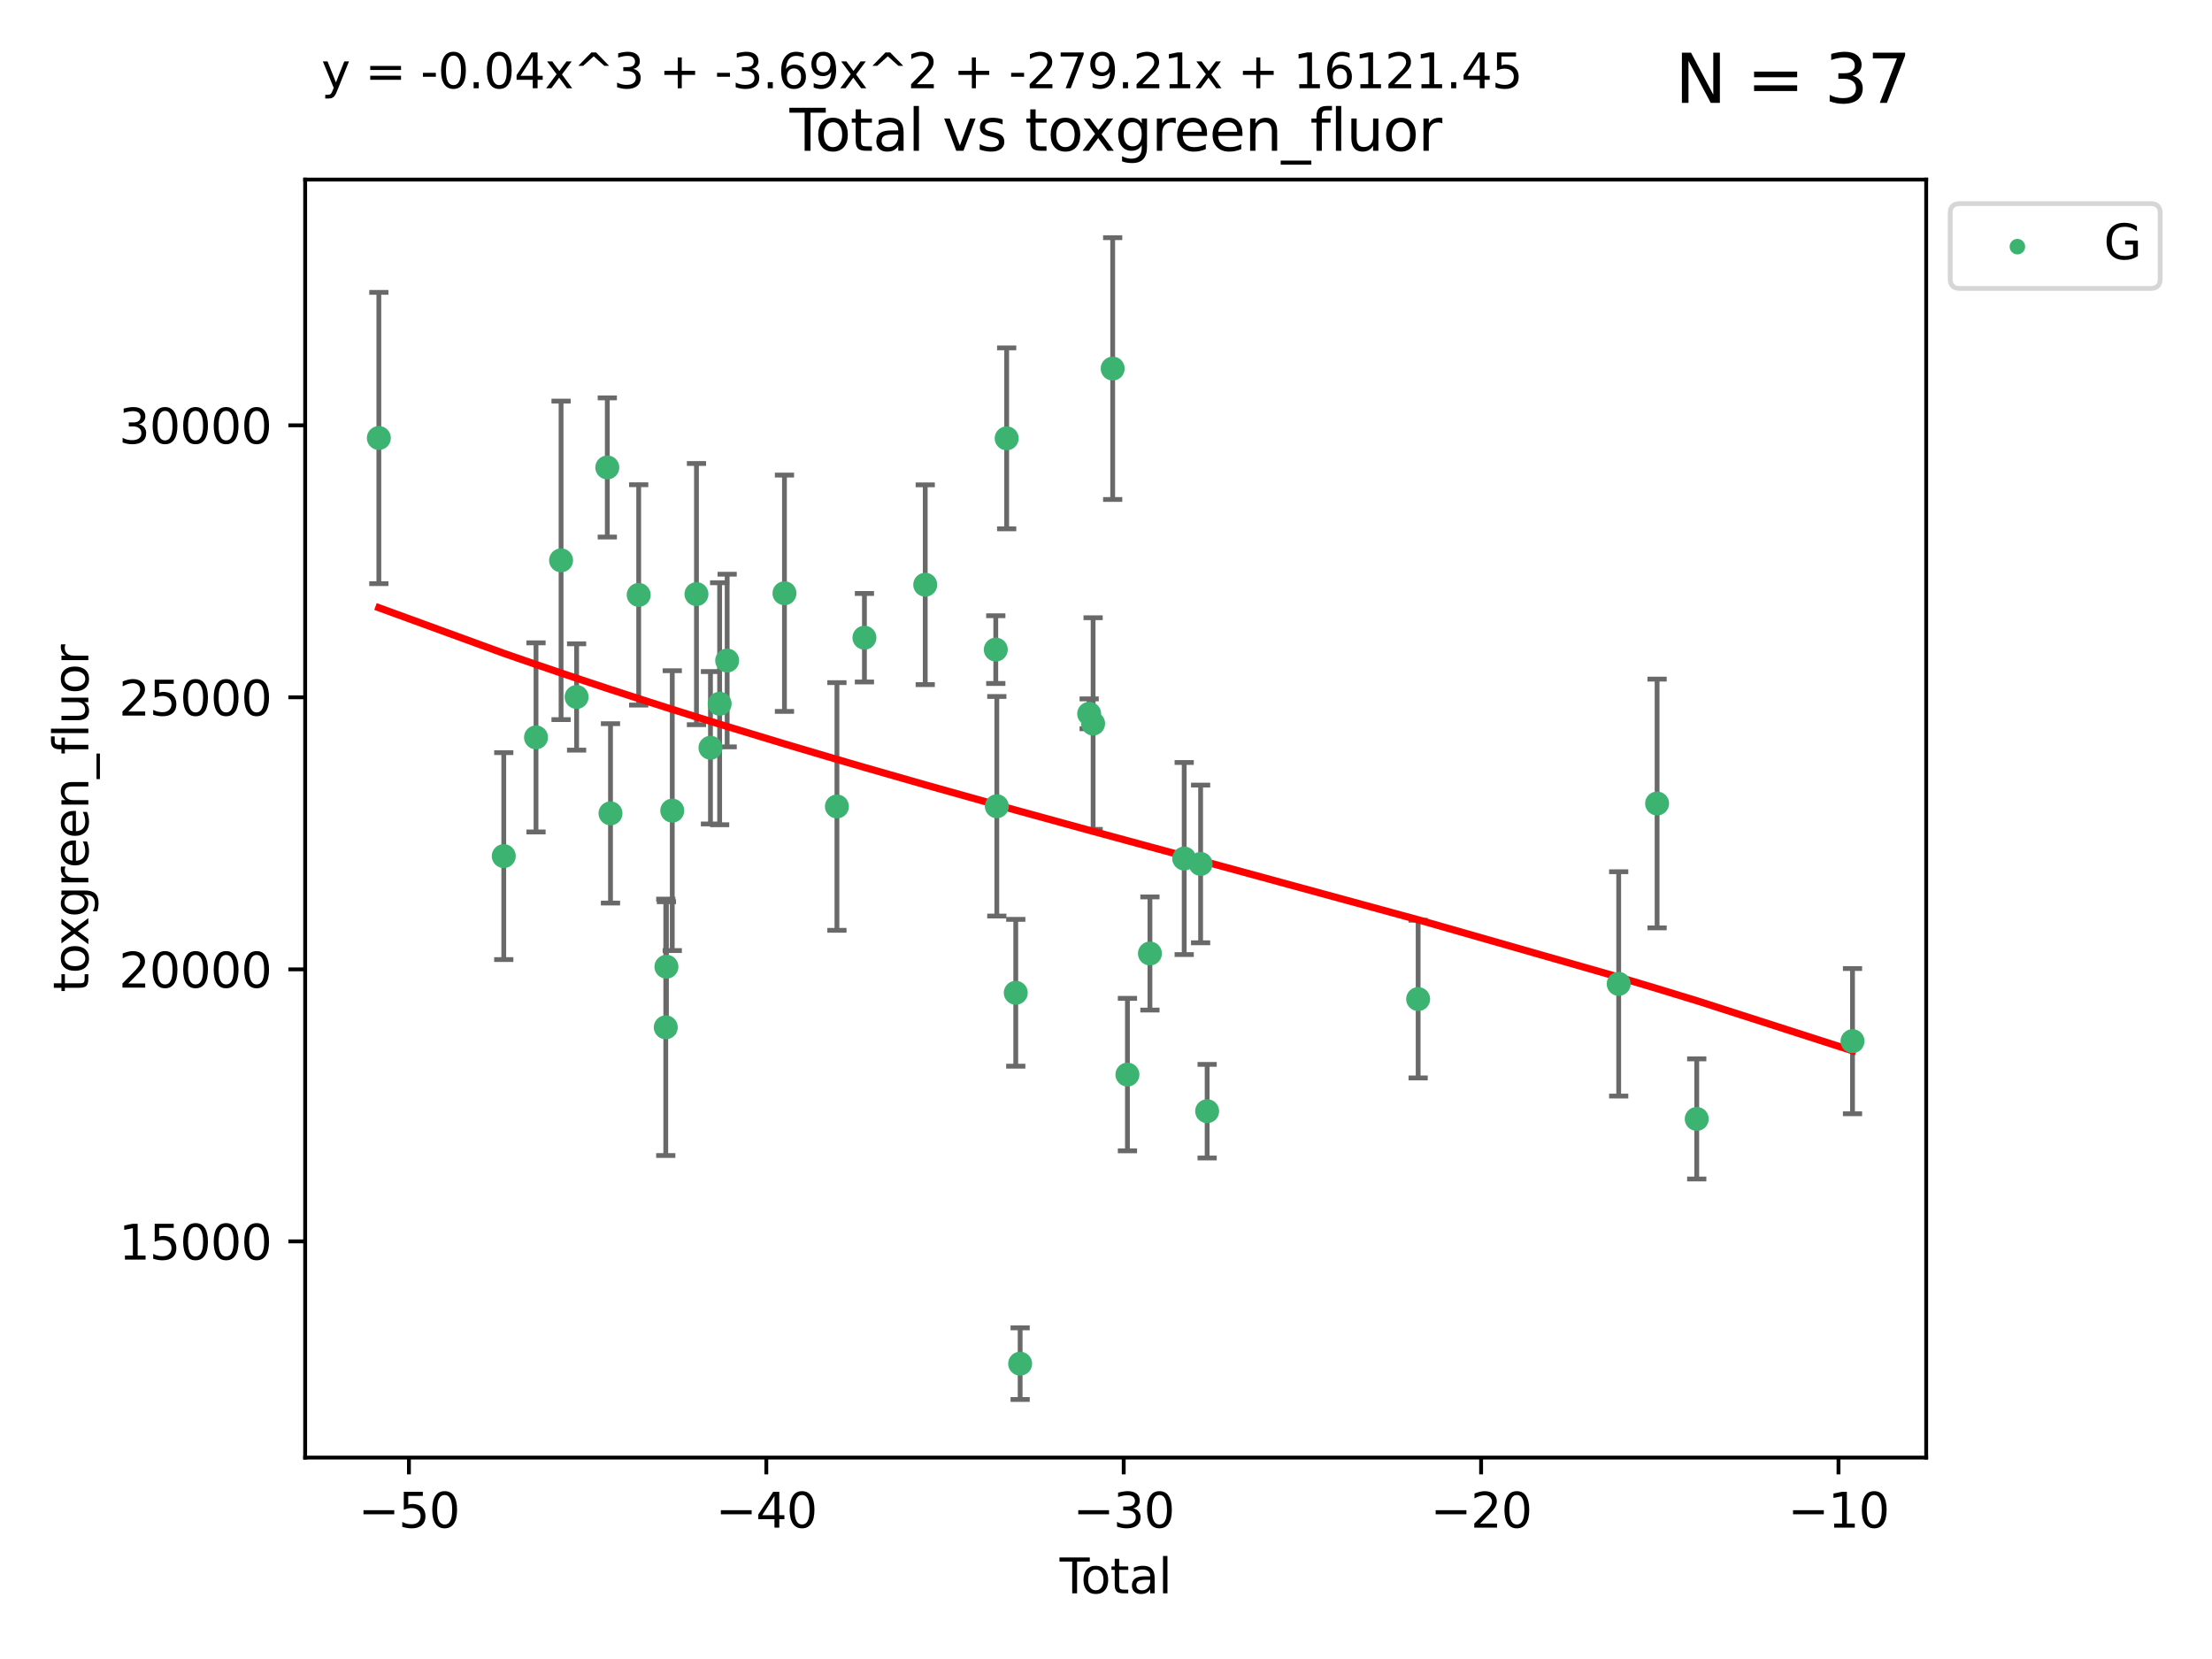 <?xml version="1.0" encoding="utf-8" standalone="no"?>
<!DOCTYPE svg PUBLIC "-//W3C//DTD SVG 1.1//EN"
  "http://www.w3.org/Graphics/SVG/1.1/DTD/svg11.dtd">
<svg xmlns:xlink="http://www.w3.org/1999/xlink" width="460.8pt" height="345.6pt" viewBox="0 0 460.8 345.6" xmlns="http://www.w3.org/2000/svg" version="1.1">
 <defs>
  <style type="text/css">*{stroke-linejoin: round; stroke-linecap: butt}</style>
 </defs>
 <g id="figure_1">
  <g id="patch_1">
   <path d="M 0 345.6 
L 460.8 345.6 
L 460.8 0 
L 0 0 
z
" style="fill: #ffffff"/>
  </g>
  <g id="axes_1">
   <g id="patch_2">
    <path d="M 63.571 303.64 
L 401.26 303.64 
L 401.26 37.411 
L 63.571 37.411 
z
" style="fill: #ffffff"/>
   </g>
   <g id="PathCollection_1">
    <defs>
     <path id="md42996a614" d="M 0 1.118 
C 0.297 1.118 0.581 1 0.791 0.791 
C 1 0.581 1.118 0.297 1.118 0 
C 1.118 -0.297 1 -0.581 0.791 -0.791 
C 0.581 -1 0.297 -1.118 0 -1.118 
C -0.297 -1.118 -0.581 -1 -0.791 -0.791 
C -1 -0.581 -1.118 -0.297 -1.118 0 
C -1.118 0.297 -1 0.581 -0.791 0.791 
C -0.581 1 -0.297 1.118 0 1.118 
z
" style="stroke: #3cb371"/>
    </defs>
    <g clip-path="url(#p70a4d96864)">
     <use xlink:href="#md42996a614" x="78.921" y="91.243" style="fill: #3cb371; stroke: #3cb371"/>
     <use xlink:href="#md42996a614" x="104.945" y="178.341" style="fill: #3cb371; stroke: #3cb371"/>
     <use xlink:href="#md42996a614" x="111.661" y="153.611" style="fill: #3cb371; stroke: #3cb371"/>
     <use xlink:href="#md42996a614" x="116.882" y="116.731" style="fill: #3cb371; stroke: #3cb371"/>
     <use xlink:href="#md42996a614" x="120.118" y="145.193" style="fill: #3cb371; stroke: #3cb371"/>
     <use xlink:href="#md42996a614" x="126.511" y="97.382" style="fill: #3cb371; stroke: #3cb371"/>
     <use xlink:href="#md42996a614" x="127.177" y="169.439" style="fill: #3cb371; stroke: #3cb371"/>
     <use xlink:href="#md42996a614" x="133.054" y="123.926" style="fill: #3cb371; stroke: #3cb371"/>
     <use xlink:href="#md42996a614" x="138.693" y="214.011" style="fill: #3cb371; stroke: #3cb371"/>
     <use xlink:href="#md42996a614" x="138.83" y="201.388" style="fill: #3cb371; stroke: #3cb371"/>
     <use xlink:href="#md42996a614" x="140.045" y="168.87" style="fill: #3cb371; stroke: #3cb371"/>
     <use xlink:href="#md42996a614" x="145.087" y="123.762" style="fill: #3cb371; stroke: #3cb371"/>
     <use xlink:href="#md42996a614" x="148.005" y="155.771" style="fill: #3cb371; stroke: #3cb371"/>
     <use xlink:href="#md42996a614" x="149.915" y="146.603" style="fill: #3cb371; stroke: #3cb371"/>
     <use xlink:href="#md42996a614" x="151.481" y="137.6" style="fill: #3cb371; stroke: #3cb371"/>
     <use xlink:href="#md42996a614" x="163.418" y="123.585" style="fill: #3cb371; stroke: #3cb371"/>
     <use xlink:href="#md42996a614" x="174.347" y="168.002" style="fill: #3cb371; stroke: #3cb371"/>
     <use xlink:href="#md42996a614" x="180.076" y="132.848" style="fill: #3cb371; stroke: #3cb371"/>
     <use xlink:href="#md42996a614" x="192.744" y="121.806" style="fill: #3cb371; stroke: #3cb371"/>
     <use xlink:href="#md42996a614" x="207.44" y="135.322" style="fill: #3cb371; stroke: #3cb371"/>
     <use xlink:href="#md42996a614" x="207.655" y="167.957" style="fill: #3cb371; stroke: #3cb371"/>
     <use xlink:href="#md42996a614" x="209.708" y="91.312" style="fill: #3cb371; stroke: #3cb371"/>
     <use xlink:href="#md42996a614" x="211.603" y="206.814" style="fill: #3cb371; stroke: #3cb371"/>
     <use xlink:href="#md42996a614" x="212.514" y="284.078" style="fill: #3cb371; stroke: #3cb371"/>
     <use xlink:href="#md42996a614" x="226.894" y="148.697" style="fill: #3cb371; stroke: #3cb371"/>
     <use xlink:href="#md42996a614" x="227.715" y="150.732" style="fill: #3cb371; stroke: #3cb371"/>
     <use xlink:href="#md42996a614" x="231.793" y="76.781" style="fill: #3cb371; stroke: #3cb371"/>
     <use xlink:href="#md42996a614" x="234.867" y="223.856" style="fill: #3cb371; stroke: #3cb371"/>
     <use xlink:href="#md42996a614" x="239.552" y="198.632" style="fill: #3cb371; stroke: #3cb371"/>
     <use xlink:href="#md42996a614" x="246.69" y="178.848" style="fill: #3cb371; stroke: #3cb371"/>
     <use xlink:href="#md42996a614" x="250.11" y="179.974" style="fill: #3cb371; stroke: #3cb371"/>
     <use xlink:href="#md42996a614" x="251.47" y="231.48" style="fill: #3cb371; stroke: #3cb371"/>
     <use xlink:href="#md42996a614" x="295.426" y="208.126" style="fill: #3cb371; stroke: #3cb371"/>
     <use xlink:href="#md42996a614" x="337.204" y="204.964" style="fill: #3cb371; stroke: #3cb371"/>
     <use xlink:href="#md42996a614" x="345.204" y="167.385" style="fill: #3cb371; stroke: #3cb371"/>
     <use xlink:href="#md42996a614" x="353.461" y="233.095" style="fill: #3cb371; stroke: #3cb371"/>
     <use xlink:href="#md42996a614" x="385.911" y="216.889" style="fill: #3cb371; stroke: #3cb371"/>
    </g>
   </g>
   <g id="matplotlib.axis_1">
    <g id="xtick_1">
     <g id="line2d_1">
      <defs>
       <path id="m0162c201ef" d="M 0 0 
L 0 3.5 
" style="stroke: #000000; stroke-width: 0.8"/>
      </defs>
      <g>
       <use xlink:href="#m0162c201ef" x="85.187" y="303.64" style="stroke: #000000; stroke-width: 0.8"/>
      </g>
     </g>
     <g id="text_1">
      <!-- −50 -->
      <g transform="translate(74.634 318.238)scale(0.1 -0.1)">
       <defs>
        <path id="DejaVuSans-2212" d="M 678 2272 
L 4684 2272 
L 4684 1741 
L 678 1741 
L 678 2272 
z
" transform="scale(0.016)"/>
        <path id="DejaVuSans-35" d="M 691 4666 
L 3169 4666 
L 3169 4134 
L 1269 4134 
L 1269 2991 
Q 1406 3038 1543 3061 
Q 1681 3084 1819 3084 
Q 2600 3084 3056 2656 
Q 3513 2228 3513 1497 
Q 3513 744 3044 326 
Q 2575 -91 1722 -91 
Q 1428 -91 1123 -41 
Q 819 9 494 109 
L 494 744 
Q 775 591 1075 516 
Q 1375 441 1709 441 
Q 2250 441 2565 725 
Q 2881 1009 2881 1497 
Q 2881 1984 2565 2268 
Q 2250 2553 1709 2553 
Q 1456 2553 1204 2497 
Q 953 2441 691 2322 
L 691 4666 
z
" transform="scale(0.016)"/>
        <path id="DejaVuSans-30" d="M 2034 4250 
Q 1547 4250 1301 3770 
Q 1056 3291 1056 2328 
Q 1056 1369 1301 889 
Q 1547 409 2034 409 
Q 2525 409 2770 889 
Q 3016 1369 3016 2328 
Q 3016 3291 2770 3770 
Q 2525 4250 2034 4250 
z
M 2034 4750 
Q 2819 4750 3233 4129 
Q 3647 3509 3647 2328 
Q 3647 1150 3233 529 
Q 2819 -91 2034 -91 
Q 1250 -91 836 529 
Q 422 1150 422 2328 
Q 422 3509 836 4129 
Q 1250 4750 2034 4750 
z
" transform="scale(0.016)"/>
       </defs>
       <use xlink:href="#DejaVuSans-2212"/>
       <use xlink:href="#DejaVuSans-35" x="83.789"/>
       <use xlink:href="#DejaVuSans-30" x="147.412"/>
      </g>
     </g>
    </g>
    <g id="xtick_2">
     <g id="line2d_2">
      <g>
       <use xlink:href="#m0162c201ef" x="159.638" y="303.64" style="stroke: #000000; stroke-width: 0.8"/>
      </g>
     </g>
     <g id="text_2">
      <!-- −40 -->
      <g transform="translate(149.086 318.238)scale(0.1 -0.1)">
       <defs>
        <path id="DejaVuSans-34" d="M 2419 4116 
L 825 1625 
L 2419 1625 
L 2419 4116 
z
M 2253 4666 
L 3047 4666 
L 3047 1625 
L 3713 1625 
L 3713 1100 
L 3047 1100 
L 3047 0 
L 2419 0 
L 2419 1100 
L 313 1100 
L 313 1709 
L 2253 4666 
z
" transform="scale(0.016)"/>
       </defs>
       <use xlink:href="#DejaVuSans-2212"/>
       <use xlink:href="#DejaVuSans-34" x="83.789"/>
       <use xlink:href="#DejaVuSans-30" x="147.412"/>
      </g>
     </g>
    </g>
    <g id="xtick_3">
     <g id="line2d_3">
      <g>
       <use xlink:href="#m0162c201ef" x="234.089" y="303.64" style="stroke: #000000; stroke-width: 0.8"/>
      </g>
     </g>
     <g id="text_3">
      <!-- −30 -->
      <g transform="translate(223.537 318.238)scale(0.1 -0.1)">
       <defs>
        <path id="DejaVuSans-33" d="M 2597 2516 
Q 3050 2419 3304 2112 
Q 3559 1806 3559 1356 
Q 3559 666 3084 287 
Q 2609 -91 1734 -91 
Q 1441 -91 1130 -33 
Q 819 25 488 141 
L 488 750 
Q 750 597 1062 519 
Q 1375 441 1716 441 
Q 2309 441 2620 675 
Q 2931 909 2931 1356 
Q 2931 1769 2642 2001 
Q 2353 2234 1838 2234 
L 1294 2234 
L 1294 2753 
L 1863 2753 
Q 2328 2753 2575 2939 
Q 2822 3125 2822 3475 
Q 2822 3834 2567 4026 
Q 2313 4219 1838 4219 
Q 1578 4219 1281 4162 
Q 984 4106 628 3988 
L 628 4550 
Q 988 4650 1302 4700 
Q 1616 4750 1894 4750 
Q 2613 4750 3031 4423 
Q 3450 4097 3450 3541 
Q 3450 3153 3228 2886 
Q 3006 2619 2597 2516 
z
" transform="scale(0.016)"/>
       </defs>
       <use xlink:href="#DejaVuSans-2212"/>
       <use xlink:href="#DejaVuSans-33" x="83.789"/>
       <use xlink:href="#DejaVuSans-30" x="147.412"/>
      </g>
     </g>
    </g>
    <g id="xtick_4">
     <g id="line2d_4">
      <g>
       <use xlink:href="#m0162c201ef" x="308.541" y="303.64" style="stroke: #000000; stroke-width: 0.8"/>
      </g>
     </g>
     <g id="text_4">
      <!-- −20 -->
      <g transform="translate(297.988 318.238)scale(0.1 -0.1)">
       <defs>
        <path id="DejaVuSans-32" d="M 1228 531 
L 3431 531 
L 3431 0 
L 469 0 
L 469 531 
Q 828 903 1448 1529 
Q 2069 2156 2228 2338 
Q 2531 2678 2651 2914 
Q 2772 3150 2772 3378 
Q 2772 3750 2511 3984 
Q 2250 4219 1831 4219 
Q 1534 4219 1204 4116 
Q 875 4013 500 3803 
L 500 4441 
Q 881 4594 1212 4672 
Q 1544 4750 1819 4750 
Q 2544 4750 2975 4387 
Q 3406 4025 3406 3419 
Q 3406 3131 3298 2873 
Q 3191 2616 2906 2266 
Q 2828 2175 2409 1742 
Q 1991 1309 1228 531 
z
" transform="scale(0.016)"/>
       </defs>
       <use xlink:href="#DejaVuSans-2212"/>
       <use xlink:href="#DejaVuSans-32" x="83.789"/>
       <use xlink:href="#DejaVuSans-30" x="147.412"/>
      </g>
     </g>
    </g>
    <g id="xtick_5">
     <g id="line2d_5">
      <g>
       <use xlink:href="#m0162c201ef" x="382.992" y="303.64" style="stroke: #000000; stroke-width: 0.8"/>
      </g>
     </g>
     <g id="text_5">
      <!-- −10 -->
      <g transform="translate(372.44 318.238)scale(0.1 -0.1)">
       <defs>
        <path id="DejaVuSans-31" d="M 794 531 
L 1825 531 
L 1825 4091 
L 703 3866 
L 703 4441 
L 1819 4666 
L 2450 4666 
L 2450 531 
L 3481 531 
L 3481 0 
L 794 0 
L 794 531 
z
" transform="scale(0.016)"/>
       </defs>
       <use xlink:href="#DejaVuSans-2212"/>
       <use xlink:href="#DejaVuSans-31" x="83.789"/>
       <use xlink:href="#DejaVuSans-30" x="147.412"/>
      </g>
     </g>
    </g>
    <g id="text_6">
     <!-- Total -->
     <g transform="translate(220.739 331.917)scale(0.1 -0.1)">
      <defs>
       <path id="DejaVuSans-54" d="M -19 4666 
L 3928 4666 
L 3928 4134 
L 2272 4134 
L 2272 0 
L 1638 0 
L 1638 4134 
L -19 4134 
L -19 4666 
z
" transform="scale(0.016)"/>
       <path id="DejaVuSans-6f" d="M 1959 3097 
Q 1497 3097 1228 2736 
Q 959 2375 959 1747 
Q 959 1119 1226 758 
Q 1494 397 1959 397 
Q 2419 397 2687 759 
Q 2956 1122 2956 1747 
Q 2956 2369 2687 2733 
Q 2419 3097 1959 3097 
z
M 1959 3584 
Q 2709 3584 3137 3096 
Q 3566 2609 3566 1747 
Q 3566 888 3137 398 
Q 2709 -91 1959 -91 
Q 1206 -91 779 398 
Q 353 888 353 1747 
Q 353 2609 779 3096 
Q 1206 3584 1959 3584 
z
" transform="scale(0.016)"/>
       <path id="DejaVuSans-74" d="M 1172 4494 
L 1172 3500 
L 2356 3500 
L 2356 3053 
L 1172 3053 
L 1172 1153 
Q 1172 725 1289 603 
Q 1406 481 1766 481 
L 2356 481 
L 2356 0 
L 1766 0 
Q 1100 0 847 248 
Q 594 497 594 1153 
L 594 3053 
L 172 3053 
L 172 3500 
L 594 3500 
L 594 4494 
L 1172 4494 
z
" transform="scale(0.016)"/>
       <path id="DejaVuSans-61" d="M 2194 1759 
Q 1497 1759 1228 1600 
Q 959 1441 959 1056 
Q 959 750 1161 570 
Q 1363 391 1709 391 
Q 2188 391 2477 730 
Q 2766 1069 2766 1631 
L 2766 1759 
L 2194 1759 
z
M 3341 1997 
L 3341 0 
L 2766 0 
L 2766 531 
Q 2569 213 2275 61 
Q 1981 -91 1556 -91 
Q 1019 -91 701 211 
Q 384 513 384 1019 
Q 384 1609 779 1909 
Q 1175 2209 1959 2209 
L 2766 2209 
L 2766 2266 
Q 2766 2663 2505 2880 
Q 2244 3097 1772 3097 
Q 1472 3097 1187 3025 
Q 903 2953 641 2809 
L 641 3341 
Q 956 3463 1253 3523 
Q 1550 3584 1831 3584 
Q 2591 3584 2966 3190 
Q 3341 2797 3341 1997 
z
" transform="scale(0.016)"/>
       <path id="DejaVuSans-6c" d="M 603 4863 
L 1178 4863 
L 1178 0 
L 603 0 
L 603 4863 
z
" transform="scale(0.016)"/>
      </defs>
      <use xlink:href="#DejaVuSans-54"/>
      <use xlink:href="#DejaVuSans-6f" x="44.084"/>
      <use xlink:href="#DejaVuSans-74" x="105.266"/>
      <use xlink:href="#DejaVuSans-61" x="144.475"/>
      <use xlink:href="#DejaVuSans-6c" x="205.754"/>
     </g>
    </g>
   </g>
   <g id="matplotlib.axis_2">
    <g id="ytick_1">
     <g id="line2d_6">
      <defs>
       <path id="m0faa2d83e6" d="M 0 0 
L -3.5 0 
" style="stroke: #000000; stroke-width: 0.8"/>
      </defs>
      <g>
       <use xlink:href="#m0faa2d83e6" x="63.571" y="258.6" style="stroke: #000000; stroke-width: 0.8"/>
      </g>
     </g>
     <g id="text_7">
      <!-- 15000 -->
      <g transform="translate(24.759 262.399)scale(0.1 -0.1)">
       <use xlink:href="#DejaVuSans-31"/>
       <use xlink:href="#DejaVuSans-35" x="63.623"/>
       <use xlink:href="#DejaVuSans-30" x="127.246"/>
       <use xlink:href="#DejaVuSans-30" x="190.869"/>
       <use xlink:href="#DejaVuSans-30" x="254.492"/>
      </g>
     </g>
    </g>
    <g id="ytick_2">
     <g id="line2d_7">
      <g>
       <use xlink:href="#m0faa2d83e6" x="63.571" y="201.933" style="stroke: #000000; stroke-width: 0.8"/>
      </g>
     </g>
     <g id="text_8">
      <!-- 20000 -->
      <g transform="translate(24.759 205.732)scale(0.1 -0.1)">
       <use xlink:href="#DejaVuSans-32"/>
       <use xlink:href="#DejaVuSans-30" x="63.623"/>
       <use xlink:href="#DejaVuSans-30" x="127.246"/>
       <use xlink:href="#DejaVuSans-30" x="190.869"/>
       <use xlink:href="#DejaVuSans-30" x="254.492"/>
      </g>
     </g>
    </g>
    <g id="ytick_3">
     <g id="line2d_8">
      <g>
       <use xlink:href="#m0faa2d83e6" x="63.571" y="145.267" style="stroke: #000000; stroke-width: 0.8"/>
      </g>
     </g>
     <g id="text_9">
      <!-- 25000 -->
      <g transform="translate(24.759 149.066)scale(0.1 -0.1)">
       <use xlink:href="#DejaVuSans-32"/>
       <use xlink:href="#DejaVuSans-35" x="63.623"/>
       <use xlink:href="#DejaVuSans-30" x="127.246"/>
       <use xlink:href="#DejaVuSans-30" x="190.869"/>
       <use xlink:href="#DejaVuSans-30" x="254.492"/>
      </g>
     </g>
    </g>
    <g id="ytick_4">
     <g id="line2d_9">
      <g>
       <use xlink:href="#m0faa2d83e6" x="63.571" y="88.601" style="stroke: #000000; stroke-width: 0.8"/>
      </g>
     </g>
     <g id="text_10">
      <!-- 30000 -->
      <g transform="translate(24.759 92.4)scale(0.1 -0.1)">
       <use xlink:href="#DejaVuSans-33"/>
       <use xlink:href="#DejaVuSans-30" x="63.623"/>
       <use xlink:href="#DejaVuSans-30" x="127.246"/>
       <use xlink:href="#DejaVuSans-30" x="190.869"/>
       <use xlink:href="#DejaVuSans-30" x="254.492"/>
      </g>
     </g>
    </g>
    <g id="text_11">
     <!-- toxgreen_fluor -->
     <g transform="translate(18.401 206.72)rotate(-90)scale(0.1 -0.1)">
      <defs>
       <path id="DejaVuSans-78" d="M 3513 3500 
L 2247 1797 
L 3578 0 
L 2900 0 
L 1881 1375 
L 863 0 
L 184 0 
L 1544 1831 
L 300 3500 
L 978 3500 
L 1906 2253 
L 2834 3500 
L 3513 3500 
z
" transform="scale(0.016)"/>
       <path id="DejaVuSans-67" d="M 2906 1791 
Q 2906 2416 2648 2759 
Q 2391 3103 1925 3103 
Q 1463 3103 1205 2759 
Q 947 2416 947 1791 
Q 947 1169 1205 825 
Q 1463 481 1925 481 
Q 2391 481 2648 825 
Q 2906 1169 2906 1791 
z
M 3481 434 
Q 3481 -459 3084 -895 
Q 2688 -1331 1869 -1331 
Q 1566 -1331 1297 -1286 
Q 1028 -1241 775 -1147 
L 775 -588 
Q 1028 -725 1275 -790 
Q 1522 -856 1778 -856 
Q 2344 -856 2625 -561 
Q 2906 -266 2906 331 
L 2906 616 
Q 2728 306 2450 153 
Q 2172 0 1784 0 
Q 1141 0 747 490 
Q 353 981 353 1791 
Q 353 2603 747 3093 
Q 1141 3584 1784 3584 
Q 2172 3584 2450 3431 
Q 2728 3278 2906 2969 
L 2906 3500 
L 3481 3500 
L 3481 434 
z
" transform="scale(0.016)"/>
       <path id="DejaVuSans-72" d="M 2631 2963 
Q 2534 3019 2420 3045 
Q 2306 3072 2169 3072 
Q 1681 3072 1420 2755 
Q 1159 2438 1159 1844 
L 1159 0 
L 581 0 
L 581 3500 
L 1159 3500 
L 1159 2956 
Q 1341 3275 1631 3429 
Q 1922 3584 2338 3584 
Q 2397 3584 2469 3576 
Q 2541 3569 2628 3553 
L 2631 2963 
z
" transform="scale(0.016)"/>
       <path id="DejaVuSans-65" d="M 3597 1894 
L 3597 1613 
L 953 1613 
Q 991 1019 1311 708 
Q 1631 397 2203 397 
Q 2534 397 2845 478 
Q 3156 559 3463 722 
L 3463 178 
Q 3153 47 2828 -22 
Q 2503 -91 2169 -91 
Q 1331 -91 842 396 
Q 353 884 353 1716 
Q 353 2575 817 3079 
Q 1281 3584 2069 3584 
Q 2775 3584 3186 3129 
Q 3597 2675 3597 1894 
z
M 3022 2063 
Q 3016 2534 2758 2815 
Q 2500 3097 2075 3097 
Q 1594 3097 1305 2825 
Q 1016 2553 972 2059 
L 3022 2063 
z
" transform="scale(0.016)"/>
       <path id="DejaVuSans-6e" d="M 3513 2113 
L 3513 0 
L 2938 0 
L 2938 2094 
Q 2938 2591 2744 2837 
Q 2550 3084 2163 3084 
Q 1697 3084 1428 2787 
Q 1159 2491 1159 1978 
L 1159 0 
L 581 0 
L 581 3500 
L 1159 3500 
L 1159 2956 
Q 1366 3272 1645 3428 
Q 1925 3584 2291 3584 
Q 2894 3584 3203 3211 
Q 3513 2838 3513 2113 
z
" transform="scale(0.016)"/>
       <path id="DejaVuSans-5f" d="M 3263 -1063 
L 3263 -1509 
L -63 -1509 
L -63 -1063 
L 3263 -1063 
z
" transform="scale(0.016)"/>
       <path id="DejaVuSans-66" d="M 2375 4863 
L 2375 4384 
L 1825 4384 
Q 1516 4384 1395 4259 
Q 1275 4134 1275 3809 
L 1275 3500 
L 2222 3500 
L 2222 3053 
L 1275 3053 
L 1275 0 
L 697 0 
L 697 3053 
L 147 3053 
L 147 3500 
L 697 3500 
L 697 3744 
Q 697 4328 969 4595 
Q 1241 4863 1831 4863 
L 2375 4863 
z
" transform="scale(0.016)"/>
       <path id="DejaVuSans-75" d="M 544 1381 
L 544 3500 
L 1119 3500 
L 1119 1403 
Q 1119 906 1312 657 
Q 1506 409 1894 409 
Q 2359 409 2629 706 
Q 2900 1003 2900 1516 
L 2900 3500 
L 3475 3500 
L 3475 0 
L 2900 0 
L 2900 538 
Q 2691 219 2414 64 
Q 2138 -91 1772 -91 
Q 1169 -91 856 284 
Q 544 659 544 1381 
z
M 1991 3584 
L 1991 3584 
z
" transform="scale(0.016)"/>
      </defs>
      <use xlink:href="#DejaVuSans-74"/>
      <use xlink:href="#DejaVuSans-6f" x="39.209"/>
      <use xlink:href="#DejaVuSans-78" x="97.266"/>
      <use xlink:href="#DejaVuSans-67" x="156.445"/>
      <use xlink:href="#DejaVuSans-72" x="219.922"/>
      <use xlink:href="#DejaVuSans-65" x="258.785"/>
      <use xlink:href="#DejaVuSans-65" x="320.309"/>
      <use xlink:href="#DejaVuSans-6e" x="381.832"/>
      <use xlink:href="#DejaVuSans-5f" x="445.211"/>
      <use xlink:href="#DejaVuSans-66" x="495.211"/>
      <use xlink:href="#DejaVuSans-6c" x="530.416"/>
      <use xlink:href="#DejaVuSans-75" x="558.199"/>
      <use xlink:href="#DejaVuSans-6f" x="621.578"/>
      <use xlink:href="#DejaVuSans-72" x="682.76"/>
     </g>
    </g>
   </g>
   <g id="LineCollection_1">
    <path d="M 78.921 121.582 
L 78.921 60.903 
" clip-path="url(#p70a4d96864)" style="fill: none; stroke: #696969"/>
    <path d="M 104.945 199.894 
L 104.945 156.789 
" clip-path="url(#p70a4d96864)" style="fill: none; stroke: #696969"/>
    <path d="M 111.661 173.308 
L 111.661 133.914 
" clip-path="url(#p70a4d96864)" style="fill: none; stroke: #696969"/>
    <path d="M 116.882 149.904 
L 116.882 83.559 
" clip-path="url(#p70a4d96864)" style="fill: none; stroke: #696969"/>
    <path d="M 120.118 156.268 
L 120.118 134.117 
" clip-path="url(#p70a4d96864)" style="fill: none; stroke: #696969"/>
    <path d="M 126.511 111.875 
L 126.511 82.888 
" clip-path="url(#p70a4d96864)" style="fill: none; stroke: #696969"/>
    <path d="M 127.177 188.125 
L 127.177 150.752 
" clip-path="url(#p70a4d96864)" style="fill: none; stroke: #696969"/>
    <path d="M 133.054 146.878 
L 133.054 100.974 
" clip-path="url(#p70a4d96864)" style="fill: none; stroke: #696969"/>
    <path d="M 138.693 240.717 
L 138.693 187.306 
" clip-path="url(#p70a4d96864)" style="fill: none; stroke: #696969"/>
    <path d="M 138.83 214.929 
L 138.83 187.847 
" clip-path="url(#p70a4d96864)" style="fill: none; stroke: #696969"/>
    <path d="M 140.045 198.02 
L 140.045 139.72 
" clip-path="url(#p70a4d96864)" style="fill: none; stroke: #696969"/>
    <path d="M 145.087 150.968 
L 145.087 96.556 
" clip-path="url(#p70a4d96864)" style="fill: none; stroke: #696969"/>
    <path d="M 148.005 171.643 
L 148.005 139.899 
" clip-path="url(#p70a4d96864)" style="fill: none; stroke: #696969"/>
    <path d="M 149.915 171.811 
L 149.915 121.394 
" clip-path="url(#p70a4d96864)" style="fill: none; stroke: #696969"/>
    <path d="M 151.481 155.586 
L 151.481 119.615 
" clip-path="url(#p70a4d96864)" style="fill: none; stroke: #696969"/>
    <path d="M 163.418 148.2 
L 163.418 98.969 
" clip-path="url(#p70a4d96864)" style="fill: none; stroke: #696969"/>
    <path d="M 174.347 193.799 
L 174.347 142.205 
" clip-path="url(#p70a4d96864)" style="fill: none; stroke: #696969"/>
    <path d="M 180.076 142.065 
L 180.076 123.631 
" clip-path="url(#p70a4d96864)" style="fill: none; stroke: #696969"/>
    <path d="M 192.744 142.613 
L 192.744 100.998 
" clip-path="url(#p70a4d96864)" style="fill: none; stroke: #696969"/>
    <path d="M 207.44 142.379 
L 207.44 128.266 
" clip-path="url(#p70a4d96864)" style="fill: none; stroke: #696969"/>
    <path d="M 207.655 190.827 
L 207.655 145.087 
" clip-path="url(#p70a4d96864)" style="fill: none; stroke: #696969"/>
    <path d="M 209.708 110.16 
L 209.708 72.465 
" clip-path="url(#p70a4d96864)" style="fill: none; stroke: #696969"/>
    <path d="M 211.603 222.107 
L 211.603 191.521 
" clip-path="url(#p70a4d96864)" style="fill: none; stroke: #696969"/>
    <path d="M 212.514 291.539 
L 212.514 276.617 
" clip-path="url(#p70a4d96864)" style="fill: none; stroke: #696969"/>
    <path d="M 226.894 151.806 
L 226.894 145.589 
" clip-path="url(#p70a4d96864)" style="fill: none; stroke: #696969"/>
    <path d="M 227.715 172.781 
L 227.715 128.684 
" clip-path="url(#p70a4d96864)" style="fill: none; stroke: #696969"/>
    <path d="M 231.793 104.049 
L 231.793 49.513 
" clip-path="url(#p70a4d96864)" style="fill: none; stroke: #696969"/>
    <path d="M 234.867 239.739 
L 234.867 207.973 
" clip-path="url(#p70a4d96864)" style="fill: none; stroke: #696969"/>
    <path d="M 239.552 210.417 
L 239.552 186.846 
" clip-path="url(#p70a4d96864)" style="fill: none; stroke: #696969"/>
    <path d="M 246.69 198.854 
L 246.69 158.843 
" clip-path="url(#p70a4d96864)" style="fill: none; stroke: #696969"/>
    <path d="M 250.11 196.401 
L 250.11 163.547 
" clip-path="url(#p70a4d96864)" style="fill: none; stroke: #696969"/>
    <path d="M 251.47 241.229 
L 251.47 221.731 
" clip-path="url(#p70a4d96864)" style="fill: none; stroke: #696969"/>
    <path d="M 295.426 224.553 
L 295.426 191.698 
" clip-path="url(#p70a4d96864)" style="fill: none; stroke: #696969"/>
    <path d="M 337.204 228.327 
L 337.204 181.601 
" clip-path="url(#p70a4d96864)" style="fill: none; stroke: #696969"/>
    <path d="M 345.204 193.298 
L 345.204 141.472 
" clip-path="url(#p70a4d96864)" style="fill: none; stroke: #696969"/>
    <path d="M 353.461 245.61 
L 353.461 220.581 
" clip-path="url(#p70a4d96864)" style="fill: none; stroke: #696969"/>
    <path d="M 385.911 232.013 
L 385.911 201.765 
" clip-path="url(#p70a4d96864)" style="fill: none; stroke: #696969"/>
   </g>
   <g id="line2d_10">
    <defs>
     <path id="m0f10268782" d="M 2 0 
L -2 -0 
" style="stroke: #696969"/>
    </defs>
    <g clip-path="url(#p70a4d96864)">
     <use xlink:href="#m0f10268782" x="78.921" y="121.582" style="fill: #696969; stroke: #696969"/>
     <use xlink:href="#m0f10268782" x="104.945" y="199.894" style="fill: #696969; stroke: #696969"/>
     <use xlink:href="#m0f10268782" x="111.661" y="173.308" style="fill: #696969; stroke: #696969"/>
     <use xlink:href="#m0f10268782" x="116.882" y="149.904" style="fill: #696969; stroke: #696969"/>
     <use xlink:href="#m0f10268782" x="120.118" y="156.268" style="fill: #696969; stroke: #696969"/>
     <use xlink:href="#m0f10268782" x="126.511" y="111.875" style="fill: #696969; stroke: #696969"/>
     <use xlink:href="#m0f10268782" x="127.177" y="188.125" style="fill: #696969; stroke: #696969"/>
     <use xlink:href="#m0f10268782" x="133.054" y="146.878" style="fill: #696969; stroke: #696969"/>
     <use xlink:href="#m0f10268782" x="138.693" y="240.717" style="fill: #696969; stroke: #696969"/>
     <use xlink:href="#m0f10268782" x="138.83" y="214.929" style="fill: #696969; stroke: #696969"/>
     <use xlink:href="#m0f10268782" x="140.045" y="198.02" style="fill: #696969; stroke: #696969"/>
     <use xlink:href="#m0f10268782" x="145.087" y="150.968" style="fill: #696969; stroke: #696969"/>
     <use xlink:href="#m0f10268782" x="148.005" y="171.643" style="fill: #696969; stroke: #696969"/>
     <use xlink:href="#m0f10268782" x="149.915" y="171.811" style="fill: #696969; stroke: #696969"/>
     <use xlink:href="#m0f10268782" x="151.481" y="155.586" style="fill: #696969; stroke: #696969"/>
     <use xlink:href="#m0f10268782" x="163.418" y="148.2" style="fill: #696969; stroke: #696969"/>
     <use xlink:href="#m0f10268782" x="174.347" y="193.799" style="fill: #696969; stroke: #696969"/>
     <use xlink:href="#m0f10268782" x="180.076" y="142.065" style="fill: #696969; stroke: #696969"/>
     <use xlink:href="#m0f10268782" x="192.744" y="142.613" style="fill: #696969; stroke: #696969"/>
     <use xlink:href="#m0f10268782" x="207.44" y="142.379" style="fill: #696969; stroke: #696969"/>
     <use xlink:href="#m0f10268782" x="207.655" y="190.827" style="fill: #696969; stroke: #696969"/>
     <use xlink:href="#m0f10268782" x="209.708" y="110.16" style="fill: #696969; stroke: #696969"/>
     <use xlink:href="#m0f10268782" x="211.603" y="222.107" style="fill: #696969; stroke: #696969"/>
     <use xlink:href="#m0f10268782" x="212.514" y="291.539" style="fill: #696969; stroke: #696969"/>
     <use xlink:href="#m0f10268782" x="226.894" y="151.806" style="fill: #696969; stroke: #696969"/>
     <use xlink:href="#m0f10268782" x="227.715" y="172.781" style="fill: #696969; stroke: #696969"/>
     <use xlink:href="#m0f10268782" x="231.793" y="104.049" style="fill: #696969; stroke: #696969"/>
     <use xlink:href="#m0f10268782" x="234.867" y="239.739" style="fill: #696969; stroke: #696969"/>
     <use xlink:href="#m0f10268782" x="239.552" y="210.417" style="fill: #696969; stroke: #696969"/>
     <use xlink:href="#m0f10268782" x="246.69" y="198.854" style="fill: #696969; stroke: #696969"/>
     <use xlink:href="#m0f10268782" x="250.11" y="196.401" style="fill: #696969; stroke: #696969"/>
     <use xlink:href="#m0f10268782" x="251.47" y="241.229" style="fill: #696969; stroke: #696969"/>
     <use xlink:href="#m0f10268782" x="295.426" y="224.553" style="fill: #696969; stroke: #696969"/>
     <use xlink:href="#m0f10268782" x="337.204" y="228.327" style="fill: #696969; stroke: #696969"/>
     <use xlink:href="#m0f10268782" x="345.204" y="193.298" style="fill: #696969; stroke: #696969"/>
     <use xlink:href="#m0f10268782" x="353.461" y="245.61" style="fill: #696969; stroke: #696969"/>
     <use xlink:href="#m0f10268782" x="385.911" y="232.013" style="fill: #696969; stroke: #696969"/>
    </g>
   </g>
   <g id="line2d_11">
    <g clip-path="url(#p70a4d96864)">
     <use xlink:href="#m0f10268782" x="78.921" y="60.903" style="fill: #696969; stroke: #696969"/>
     <use xlink:href="#m0f10268782" x="104.945" y="156.789" style="fill: #696969; stroke: #696969"/>
     <use xlink:href="#m0f10268782" x="111.661" y="133.914" style="fill: #696969; stroke: #696969"/>
     <use xlink:href="#m0f10268782" x="116.882" y="83.559" style="fill: #696969; stroke: #696969"/>
     <use xlink:href="#m0f10268782" x="120.118" y="134.117" style="fill: #696969; stroke: #696969"/>
     <use xlink:href="#m0f10268782" x="126.511" y="82.888" style="fill: #696969; stroke: #696969"/>
     <use xlink:href="#m0f10268782" x="127.177" y="150.752" style="fill: #696969; stroke: #696969"/>
     <use xlink:href="#m0f10268782" x="133.054" y="100.974" style="fill: #696969; stroke: #696969"/>
     <use xlink:href="#m0f10268782" x="138.693" y="187.306" style="fill: #696969; stroke: #696969"/>
     <use xlink:href="#m0f10268782" x="138.83" y="187.847" style="fill: #696969; stroke: #696969"/>
     <use xlink:href="#m0f10268782" x="140.045" y="139.72" style="fill: #696969; stroke: #696969"/>
     <use xlink:href="#m0f10268782" x="145.087" y="96.556" style="fill: #696969; stroke: #696969"/>
     <use xlink:href="#m0f10268782" x="148.005" y="139.899" style="fill: #696969; stroke: #696969"/>
     <use xlink:href="#m0f10268782" x="149.915" y="121.394" style="fill: #696969; stroke: #696969"/>
     <use xlink:href="#m0f10268782" x="151.481" y="119.615" style="fill: #696969; stroke: #696969"/>
     <use xlink:href="#m0f10268782" x="163.418" y="98.969" style="fill: #696969; stroke: #696969"/>
     <use xlink:href="#m0f10268782" x="174.347" y="142.205" style="fill: #696969; stroke: #696969"/>
     <use xlink:href="#m0f10268782" x="180.076" y="123.631" style="fill: #696969; stroke: #696969"/>
     <use xlink:href="#m0f10268782" x="192.744" y="100.998" style="fill: #696969; stroke: #696969"/>
     <use xlink:href="#m0f10268782" x="207.44" y="128.266" style="fill: #696969; stroke: #696969"/>
     <use xlink:href="#m0f10268782" x="207.655" y="145.087" style="fill: #696969; stroke: #696969"/>
     <use xlink:href="#m0f10268782" x="209.708" y="72.465" style="fill: #696969; stroke: #696969"/>
     <use xlink:href="#m0f10268782" x="211.603" y="191.521" style="fill: #696969; stroke: #696969"/>
     <use xlink:href="#m0f10268782" x="212.514" y="276.617" style="fill: #696969; stroke: #696969"/>
     <use xlink:href="#m0f10268782" x="226.894" y="145.589" style="fill: #696969; stroke: #696969"/>
     <use xlink:href="#m0f10268782" x="227.715" y="128.684" style="fill: #696969; stroke: #696969"/>
     <use xlink:href="#m0f10268782" x="231.793" y="49.513" style="fill: #696969; stroke: #696969"/>
     <use xlink:href="#m0f10268782" x="234.867" y="207.973" style="fill: #696969; stroke: #696969"/>
     <use xlink:href="#m0f10268782" x="239.552" y="186.846" style="fill: #696969; stroke: #696969"/>
     <use xlink:href="#m0f10268782" x="246.69" y="158.843" style="fill: #696969; stroke: #696969"/>
     <use xlink:href="#m0f10268782" x="250.11" y="163.547" style="fill: #696969; stroke: #696969"/>
     <use xlink:href="#m0f10268782" x="251.47" y="221.731" style="fill: #696969; stroke: #696969"/>
     <use xlink:href="#m0f10268782" x="295.426" y="191.698" style="fill: #696969; stroke: #696969"/>
     <use xlink:href="#m0f10268782" x="337.204" y="181.601" style="fill: #696969; stroke: #696969"/>
     <use xlink:href="#m0f10268782" x="345.204" y="141.472" style="fill: #696969; stroke: #696969"/>
     <use xlink:href="#m0f10268782" x="353.461" y="220.581" style="fill: #696969; stroke: #696969"/>
     <use xlink:href="#m0f10268782" x="385.911" y="201.765" style="fill: #696969; stroke: #696969"/>
    </g>
   </g>
   <g id="line2d_12">
    <path d="M 78.921 126.603 
L 104.945 136.101 
L 111.661 138.428 
L 116.882 140.204 
L 120.118 141.292 
L 126.511 143.411 
L 127.177 143.629 
L 133.054 145.54 
L 138.693 147.345 
L 138.83 147.389 
L 140.045 147.774 
L 145.087 149.36 
L 148.005 150.268 
L 149.915 150.86 
L 151.481 151.342 
L 163.418 154.964 
L 174.347 158.198 
L 180.076 159.865 
L 192.744 163.492 
L 207.44 167.613 
L 207.655 167.673 
L 209.708 168.242 
L 211.603 168.766 
L 212.514 169.018 
L 226.894 172.963 
L 227.715 173.186 
L 231.793 174.296 
L 234.867 175.132 
L 239.552 176.402 
L 246.69 178.334 
L 250.11 179.259 
L 251.47 179.626 
L 295.426 191.608 
L 337.204 203.555 
L 345.204 205.951 
L 353.461 208.469 
L 385.911 218.896 
" clip-path="url(#p70a4d96864)" style="fill: none; stroke: #ff0000; stroke-width: 1.5; stroke-linecap: square"/>
   </g>
   <g id="line2d_13">
    <defs>
     <path id="m9beea64a1d" d="M 0 2 
C 0.53 2 1.039 1.789 1.414 1.414 
C 1.789 1.039 2 0.53 2 0 
C 2 -0.53 1.789 -1.039 1.414 -1.414 
C 1.039 -1.789 0.53 -2 0 -2 
C -0.53 -2 -1.039 -1.789 -1.414 -1.414 
C -1.789 -1.039 -2 -0.53 -2 0 
C -2 0.53 -1.789 1.039 -1.414 1.414 
C -1.039 1.789 -0.53 2 0 2 
z
" style="stroke: #3cb371"/>
    </defs>
    <g clip-path="url(#p70a4d96864)">
     <use xlink:href="#m9beea64a1d" x="78.921" y="91.243" style="fill: #3cb371; stroke: #3cb371"/>
     <use xlink:href="#m9beea64a1d" x="104.945" y="178.341" style="fill: #3cb371; stroke: #3cb371"/>
     <use xlink:href="#m9beea64a1d" x="111.661" y="153.611" style="fill: #3cb371; stroke: #3cb371"/>
     <use xlink:href="#m9beea64a1d" x="116.882" y="116.731" style="fill: #3cb371; stroke: #3cb371"/>
     <use xlink:href="#m9beea64a1d" x="120.118" y="145.193" style="fill: #3cb371; stroke: #3cb371"/>
     <use xlink:href="#m9beea64a1d" x="126.511" y="97.382" style="fill: #3cb371; stroke: #3cb371"/>
     <use xlink:href="#m9beea64a1d" x="127.177" y="169.439" style="fill: #3cb371; stroke: #3cb371"/>
     <use xlink:href="#m9beea64a1d" x="133.054" y="123.926" style="fill: #3cb371; stroke: #3cb371"/>
     <use xlink:href="#m9beea64a1d" x="138.693" y="214.011" style="fill: #3cb371; stroke: #3cb371"/>
     <use xlink:href="#m9beea64a1d" x="138.83" y="201.388" style="fill: #3cb371; stroke: #3cb371"/>
     <use xlink:href="#m9beea64a1d" x="140.045" y="168.87" style="fill: #3cb371; stroke: #3cb371"/>
     <use xlink:href="#m9beea64a1d" x="145.087" y="123.762" style="fill: #3cb371; stroke: #3cb371"/>
     <use xlink:href="#m9beea64a1d" x="148.005" y="155.771" style="fill: #3cb371; stroke: #3cb371"/>
     <use xlink:href="#m9beea64a1d" x="149.915" y="146.603" style="fill: #3cb371; stroke: #3cb371"/>
     <use xlink:href="#m9beea64a1d" x="151.481" y="137.6" style="fill: #3cb371; stroke: #3cb371"/>
     <use xlink:href="#m9beea64a1d" x="163.418" y="123.585" style="fill: #3cb371; stroke: #3cb371"/>
     <use xlink:href="#m9beea64a1d" x="174.347" y="168.002" style="fill: #3cb371; stroke: #3cb371"/>
     <use xlink:href="#m9beea64a1d" x="180.076" y="132.848" style="fill: #3cb371; stroke: #3cb371"/>
     <use xlink:href="#m9beea64a1d" x="192.744" y="121.806" style="fill: #3cb371; stroke: #3cb371"/>
     <use xlink:href="#m9beea64a1d" x="207.44" y="135.322" style="fill: #3cb371; stroke: #3cb371"/>
     <use xlink:href="#m9beea64a1d" x="207.655" y="167.957" style="fill: #3cb371; stroke: #3cb371"/>
     <use xlink:href="#m9beea64a1d" x="209.708" y="91.312" style="fill: #3cb371; stroke: #3cb371"/>
     <use xlink:href="#m9beea64a1d" x="211.603" y="206.814" style="fill: #3cb371; stroke: #3cb371"/>
     <use xlink:href="#m9beea64a1d" x="212.514" y="284.078" style="fill: #3cb371; stroke: #3cb371"/>
     <use xlink:href="#m9beea64a1d" x="226.894" y="148.697" style="fill: #3cb371; stroke: #3cb371"/>
     <use xlink:href="#m9beea64a1d" x="227.715" y="150.732" style="fill: #3cb371; stroke: #3cb371"/>
     <use xlink:href="#m9beea64a1d" x="231.793" y="76.781" style="fill: #3cb371; stroke: #3cb371"/>
     <use xlink:href="#m9beea64a1d" x="234.867" y="223.856" style="fill: #3cb371; stroke: #3cb371"/>
     <use xlink:href="#m9beea64a1d" x="239.552" y="198.632" style="fill: #3cb371; stroke: #3cb371"/>
     <use xlink:href="#m9beea64a1d" x="246.69" y="178.848" style="fill: #3cb371; stroke: #3cb371"/>
     <use xlink:href="#m9beea64a1d" x="250.11" y="179.974" style="fill: #3cb371; stroke: #3cb371"/>
     <use xlink:href="#m9beea64a1d" x="251.47" y="231.48" style="fill: #3cb371; stroke: #3cb371"/>
     <use xlink:href="#m9beea64a1d" x="295.426" y="208.126" style="fill: #3cb371; stroke: #3cb371"/>
     <use xlink:href="#m9beea64a1d" x="337.204" y="204.964" style="fill: #3cb371; stroke: #3cb371"/>
     <use xlink:href="#m9beea64a1d" x="345.204" y="167.385" style="fill: #3cb371; stroke: #3cb371"/>
     <use xlink:href="#m9beea64a1d" x="353.461" y="233.095" style="fill: #3cb371; stroke: #3cb371"/>
     <use xlink:href="#m9beea64a1d" x="385.911" y="216.889" style="fill: #3cb371; stroke: #3cb371"/>
    </g>
   </g>
   <g id="patch_3">
    <path d="M 63.571 303.64 
L 63.571 37.411 
" style="fill: none; stroke: #000000; stroke-width: 0.8; stroke-linejoin: miter; stroke-linecap: square"/>
   </g>
   <g id="patch_4">
    <path d="M 401.26 303.64 
L 401.26 37.411 
" style="fill: none; stroke: #000000; stroke-width: 0.8; stroke-linejoin: miter; stroke-linecap: square"/>
   </g>
   <g id="patch_5">
    <path d="M 63.571 303.64 
L 401.26 303.64 
" style="fill: none; stroke: #000000; stroke-width: 0.8; stroke-linejoin: miter; stroke-linecap: square"/>
   </g>
   <g id="patch_6">
    <path d="M 63.571 37.411 
L 401.26 37.411 
" style="fill: none; stroke: #000000; stroke-width: 0.8; stroke-linejoin: miter; stroke-linecap: square"/>
   </g>
   <g id="text_12">
    <!-- N = 37 -->
    <g transform="translate(348.964 21.426)scale(0.14 -0.14)">
     <defs>
      <path id="DejaVuSans-4e" d="M 628 4666 
L 1478 4666 
L 3547 763 
L 3547 4666 
L 4159 4666 
L 4159 0 
L 3309 0 
L 1241 3903 
L 1241 0 
L 628 0 
L 628 4666 
z
" transform="scale(0.016)"/>
      <path id="DejaVuSans-20" transform="scale(0.016)"/>
      <path id="DejaVuSans-3d" d="M 678 2906 
L 4684 2906 
L 4684 2381 
L 678 2381 
L 678 2906 
z
M 678 1631 
L 4684 1631 
L 4684 1100 
L 678 1100 
L 678 1631 
z
" transform="scale(0.016)"/>
      <path id="DejaVuSans-37" d="M 525 4666 
L 3525 4666 
L 3525 4397 
L 1831 0 
L 1172 0 
L 2766 4134 
L 525 4134 
L 525 4666 
z
" transform="scale(0.016)"/>
     </defs>
     <use xlink:href="#DejaVuSans-4e"/>
     <use xlink:href="#DejaVuSans-20" x="74.805"/>
     <use xlink:href="#DejaVuSans-3d" x="106.592"/>
     <use xlink:href="#DejaVuSans-20" x="190.381"/>
     <use xlink:href="#DejaVuSans-33" x="222.168"/>
     <use xlink:href="#DejaVuSans-37" x="285.791"/>
    </g>
   </g>
   <g id="text_13">
    <!-- y = -0.04x^3 + -3.69x^2 + -279.21x + 16121.45 -->
    <g transform="translate(66.948 18.387)scale(0.1 -0.1)">
     <defs>
      <path id="DejaVuSans-79" d="M 2059 -325 
Q 1816 -950 1584 -1140 
Q 1353 -1331 966 -1331 
L 506 -1331 
L 506 -850 
L 844 -850 
Q 1081 -850 1212 -737 
Q 1344 -625 1503 -206 
L 1606 56 
L 191 3500 
L 800 3500 
L 1894 763 
L 2988 3500 
L 3597 3500 
L 2059 -325 
z
" transform="scale(0.016)"/>
      <path id="DejaVuSans-2d" d="M 313 2009 
L 1997 2009 
L 1997 1497 
L 313 1497 
L 313 2009 
z
" transform="scale(0.016)"/>
      <path id="DejaVuSans-2e" d="M 684 794 
L 1344 794 
L 1344 0 
L 684 0 
L 684 794 
z
" transform="scale(0.016)"/>
      <path id="DejaVuSans-5e" d="M 2988 4666 
L 4684 2925 
L 4056 2925 
L 2681 4159 
L 1306 2925 
L 678 2925 
L 2375 4666 
L 2988 4666 
z
" transform="scale(0.016)"/>
      <path id="DejaVuSans-2b" d="M 2944 4013 
L 2944 2272 
L 4684 2272 
L 4684 1741 
L 2944 1741 
L 2944 0 
L 2419 0 
L 2419 1741 
L 678 1741 
L 678 2272 
L 2419 2272 
L 2419 4013 
L 2944 4013 
z
" transform="scale(0.016)"/>
      <path id="DejaVuSans-36" d="M 2113 2584 
Q 1688 2584 1439 2293 
Q 1191 2003 1191 1497 
Q 1191 994 1439 701 
Q 1688 409 2113 409 
Q 2538 409 2786 701 
Q 3034 994 3034 1497 
Q 3034 2003 2786 2293 
Q 2538 2584 2113 2584 
z
M 3366 4563 
L 3366 3988 
Q 3128 4100 2886 4159 
Q 2644 4219 2406 4219 
Q 1781 4219 1451 3797 
Q 1122 3375 1075 2522 
Q 1259 2794 1537 2939 
Q 1816 3084 2150 3084 
Q 2853 3084 3261 2657 
Q 3669 2231 3669 1497 
Q 3669 778 3244 343 
Q 2819 -91 2113 -91 
Q 1303 -91 875 529 
Q 447 1150 447 2328 
Q 447 3434 972 4092 
Q 1497 4750 2381 4750 
Q 2619 4750 2861 4703 
Q 3103 4656 3366 4563 
z
" transform="scale(0.016)"/>
      <path id="DejaVuSans-39" d="M 703 97 
L 703 672 
Q 941 559 1184 500 
Q 1428 441 1663 441 
Q 2288 441 2617 861 
Q 2947 1281 2994 2138 
Q 2813 1869 2534 1725 
Q 2256 1581 1919 1581 
Q 1219 1581 811 2004 
Q 403 2428 403 3163 
Q 403 3881 828 4315 
Q 1253 4750 1959 4750 
Q 2769 4750 3195 4129 
Q 3622 3509 3622 2328 
Q 3622 1225 3098 567 
Q 2575 -91 1691 -91 
Q 1453 -91 1209 -44 
Q 966 3 703 97 
z
M 1959 2075 
Q 2384 2075 2632 2365 
Q 2881 2656 2881 3163 
Q 2881 3666 2632 3958 
Q 2384 4250 1959 4250 
Q 1534 4250 1286 3958 
Q 1038 3666 1038 3163 
Q 1038 2656 1286 2365 
Q 1534 2075 1959 2075 
z
" transform="scale(0.016)"/>
     </defs>
     <use xlink:href="#DejaVuSans-79"/>
     <use xlink:href="#DejaVuSans-20" x="59.18"/>
     <use xlink:href="#DejaVuSans-3d" x="90.967"/>
     <use xlink:href="#DejaVuSans-20" x="174.756"/>
     <use xlink:href="#DejaVuSans-2d" x="206.543"/>
     <use xlink:href="#DejaVuSans-30" x="242.627"/>
     <use xlink:href="#DejaVuSans-2e" x="306.25"/>
     <use xlink:href="#DejaVuSans-30" x="338.037"/>
     <use xlink:href="#DejaVuSans-34" x="401.66"/>
     <use xlink:href="#DejaVuSans-78" x="465.283"/>
     <use xlink:href="#DejaVuSans-5e" x="524.463"/>
     <use xlink:href="#DejaVuSans-33" x="608.252"/>
     <use xlink:href="#DejaVuSans-20" x="671.875"/>
     <use xlink:href="#DejaVuSans-2b" x="703.662"/>
     <use xlink:href="#DejaVuSans-20" x="787.451"/>
     <use xlink:href="#DejaVuSans-2d" x="819.238"/>
     <use xlink:href="#DejaVuSans-33" x="855.322"/>
     <use xlink:href="#DejaVuSans-2e" x="918.945"/>
     <use xlink:href="#DejaVuSans-36" x="950.732"/>
     <use xlink:href="#DejaVuSans-39" x="1014.355"/>
     <use xlink:href="#DejaVuSans-78" x="1077.979"/>
     <use xlink:href="#DejaVuSans-5e" x="1137.158"/>
     <use xlink:href="#DejaVuSans-32" x="1220.947"/>
     <use xlink:href="#DejaVuSans-20" x="1284.57"/>
     <use xlink:href="#DejaVuSans-2b" x="1316.357"/>
     <use xlink:href="#DejaVuSans-20" x="1400.146"/>
     <use xlink:href="#DejaVuSans-2d" x="1431.934"/>
     <use xlink:href="#DejaVuSans-32" x="1468.018"/>
     <use xlink:href="#DejaVuSans-37" x="1531.641"/>
     <use xlink:href="#DejaVuSans-39" x="1595.264"/>
     <use xlink:href="#DejaVuSans-2e" x="1658.887"/>
     <use xlink:href="#DejaVuSans-32" x="1690.674"/>
     <use xlink:href="#DejaVuSans-31" x="1754.297"/>
     <use xlink:href="#DejaVuSans-78" x="1817.92"/>
     <use xlink:href="#DejaVuSans-20" x="1877.1"/>
     <use xlink:href="#DejaVuSans-2b" x="1908.887"/>
     <use xlink:href="#DejaVuSans-20" x="1992.676"/>
     <use xlink:href="#DejaVuSans-31" x="2024.463"/>
     <use xlink:href="#DejaVuSans-36" x="2088.086"/>
     <use xlink:href="#DejaVuSans-31" x="2151.709"/>
     <use xlink:href="#DejaVuSans-32" x="2215.332"/>
     <use xlink:href="#DejaVuSans-31" x="2278.955"/>
     <use xlink:href="#DejaVuSans-2e" x="2342.578"/>
     <use xlink:href="#DejaVuSans-34" x="2374.365"/>
     <use xlink:href="#DejaVuSans-35" x="2437.988"/>
    </g>
   </g>
   <g id="text_14">
    <!-- Total vs toxgreen_fluor -->
    <g transform="translate(164.48 31.411)scale(0.12 -0.12)">
     <defs>
      <path id="DejaVuSans-76" d="M 191 3500 
L 800 3500 
L 1894 563 
L 2988 3500 
L 3597 3500 
L 2284 0 
L 1503 0 
L 191 3500 
z
" transform="scale(0.016)"/>
      <path id="DejaVuSans-73" d="M 2834 3397 
L 2834 2853 
Q 2591 2978 2328 3040 
Q 2066 3103 1784 3103 
Q 1356 3103 1142 2972 
Q 928 2841 928 2578 
Q 928 2378 1081 2264 
Q 1234 2150 1697 2047 
L 1894 2003 
Q 2506 1872 2764 1633 
Q 3022 1394 3022 966 
Q 3022 478 2636 193 
Q 2250 -91 1575 -91 
Q 1294 -91 989 -36 
Q 684 19 347 128 
L 347 722 
Q 666 556 975 473 
Q 1284 391 1588 391 
Q 1994 391 2212 530 
Q 2431 669 2431 922 
Q 2431 1156 2273 1281 
Q 2116 1406 1581 1522 
L 1381 1569 
Q 847 1681 609 1914 
Q 372 2147 372 2553 
Q 372 3047 722 3315 
Q 1072 3584 1716 3584 
Q 2034 3584 2315 3537 
Q 2597 3491 2834 3397 
z
" transform="scale(0.016)"/>
     </defs>
     <use xlink:href="#DejaVuSans-54"/>
     <use xlink:href="#DejaVuSans-6f" x="44.084"/>
     <use xlink:href="#DejaVuSans-74" x="105.266"/>
     <use xlink:href="#DejaVuSans-61" x="144.475"/>
     <use xlink:href="#DejaVuSans-6c" x="205.754"/>
     <use xlink:href="#DejaVuSans-20" x="233.537"/>
     <use xlink:href="#DejaVuSans-76" x="265.324"/>
     <use xlink:href="#DejaVuSans-73" x="324.504"/>
     <use xlink:href="#DejaVuSans-20" x="376.604"/>
     <use xlink:href="#DejaVuSans-74" x="408.391"/>
     <use xlink:href="#DejaVuSans-6f" x="447.6"/>
     <use xlink:href="#DejaVuSans-78" x="505.656"/>
     <use xlink:href="#DejaVuSans-67" x="564.836"/>
     <use xlink:href="#DejaVuSans-72" x="628.312"/>
     <use xlink:href="#DejaVuSans-65" x="667.176"/>
     <use xlink:href="#DejaVuSans-65" x="728.699"/>
     <use xlink:href="#DejaVuSans-6e" x="790.223"/>
     <use xlink:href="#DejaVuSans-5f" x="853.602"/>
     <use xlink:href="#DejaVuSans-66" x="903.602"/>
     <use xlink:href="#DejaVuSans-6c" x="938.807"/>
     <use xlink:href="#DejaVuSans-75" x="966.59"/>
     <use xlink:href="#DejaVuSans-6f" x="1029.969"/>
     <use xlink:href="#DejaVuSans-72" x="1091.15"/>
    </g>
   </g>
   <g id="legend_1">
    <g id="patch_7">
     <path d="M 408.26 60.089 
L 448.008 60.089 
Q 450.008 60.089 450.008 58.089 
L 450.008 44.411 
Q 450.008 42.411 448.008 42.411 
L 408.26 42.411 
Q 406.26 42.411 406.26 44.411 
L 406.26 58.089 
Q 406.26 60.089 408.26 60.089 
z
" style="fill: #ffffff; opacity: 0.8; stroke: #cccccc; stroke-linejoin: miter"/>
    </g>
    <g id="PathCollection_2">
     <g>
      <use xlink:href="#md42996a614" x="420.26" y="51.385" style="fill: #3cb371; stroke: #3cb371"/>
     </g>
    </g>
    <g id="text_15">
     <!-- G -->
     <g transform="translate(438.26 54.01)scale(0.1 -0.1)">
      <defs>
       <path id="DejaVuSans-47" d="M 3809 666 
L 3809 1919 
L 2778 1919 
L 2778 2438 
L 4434 2438 
L 4434 434 
Q 4069 175 3628 42 
Q 3188 -91 2688 -91 
Q 1594 -91 976 548 
Q 359 1188 359 2328 
Q 359 3472 976 4111 
Q 1594 4750 2688 4750 
Q 3144 4750 3555 4637 
Q 3966 4525 4313 4306 
L 4313 3634 
Q 3963 3931 3569 4081 
Q 3175 4231 2741 4231 
Q 1884 4231 1454 3753 
Q 1025 3275 1025 2328 
Q 1025 1384 1454 906 
Q 1884 428 2741 428 
Q 3075 428 3337 486 
Q 3600 544 3809 666 
z
" transform="scale(0.016)"/>
      </defs>
      <use xlink:href="#DejaVuSans-47"/>
     </g>
    </g>
   </g>
  </g>
 </g>
 <defs>
  <clipPath id="p70a4d96864">
   <rect x="63.571" y="37.411" width="337.689" height="266.229"/>
  </clipPath>
 </defs>
</svg>
